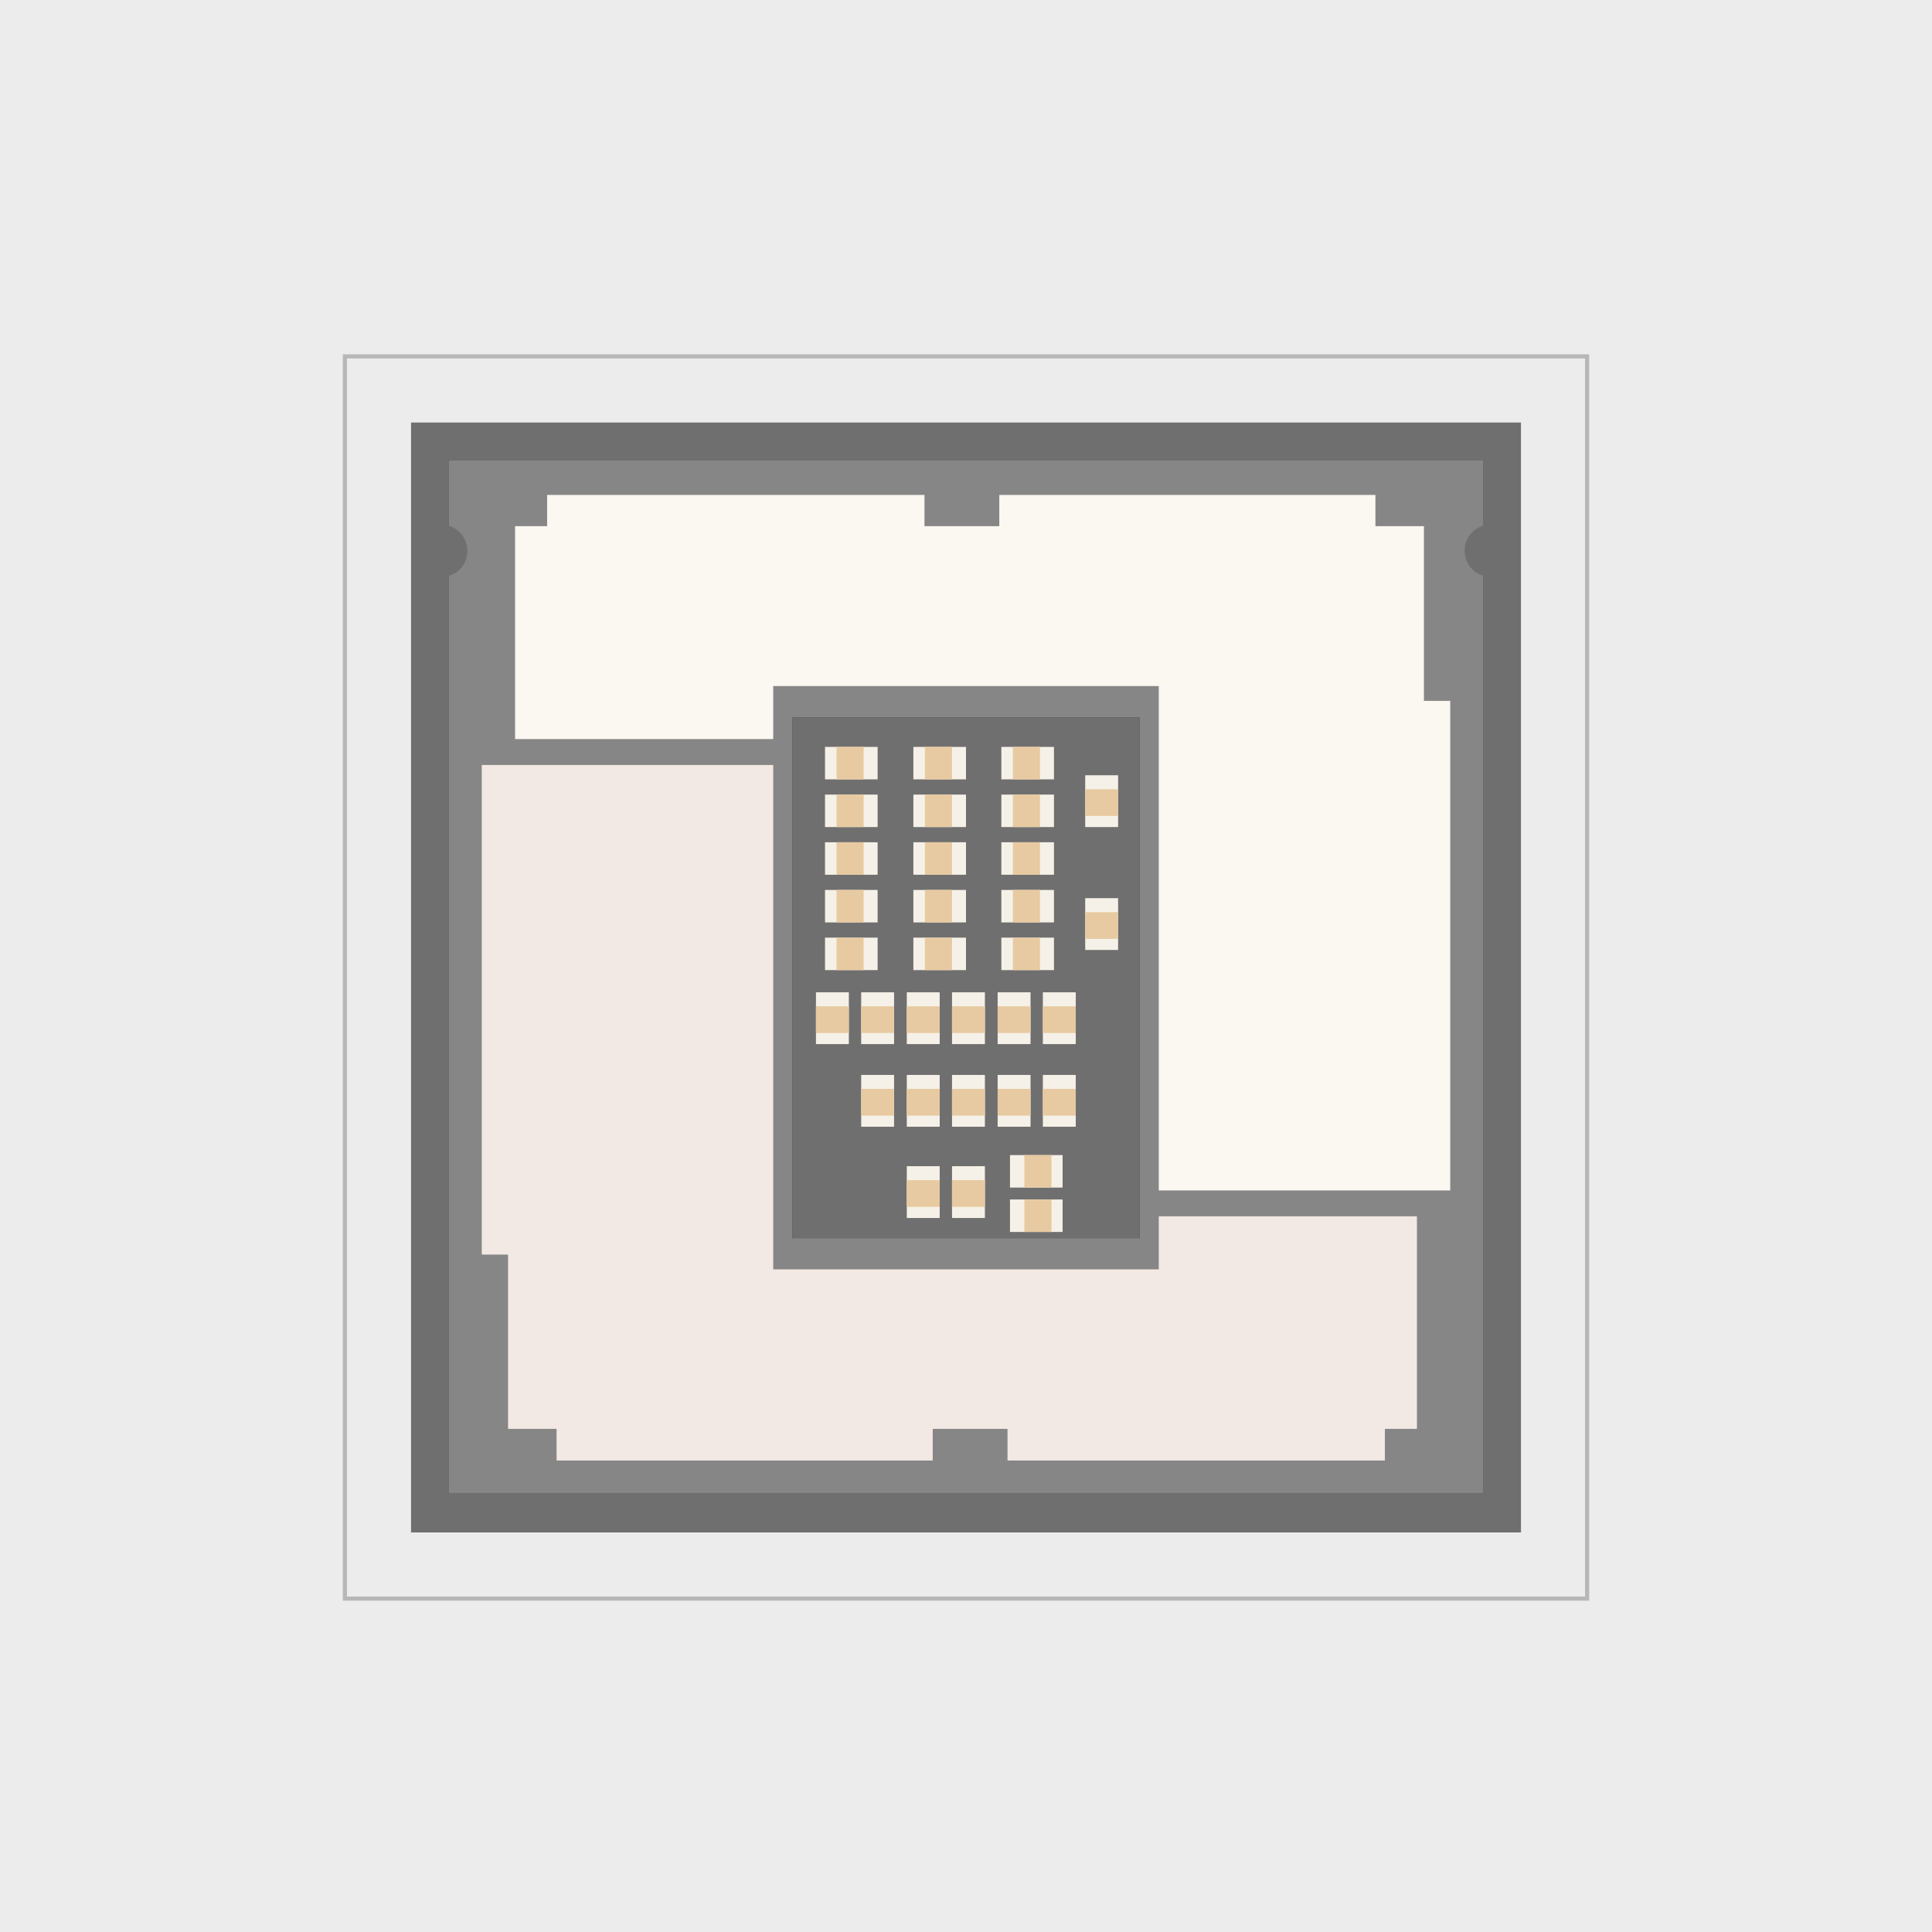 <?xml version="1.0" encoding="utf-8"?>
<!-- Generator: Adobe Illustrator 19.0.1, SVG Export Plug-In . SVG Version: 6.00 Build 0)  -->
<svg version="1.1" id="Слой_1" xmlns="http://www.w3.org/2000/svg" xmlns:xlink="http://www.w3.org/1999/xlink" x="0px" y="0px"
	 viewBox="-714 1766 470 470" style="enable-background:new -714 1766 470 470;" xml:space="preserve">
<rect x="-714" y="1766" width="470" height="470" fill="#333333" stroke="none"/>
<style type="text/css">
	.st0{fill:#868686;}
	.st1{fill:#706F6F;}
	.st2{fill:#F6F1E8;}
	.st3{fill:#E7CAA1;}
	.st4{fill:#F3E9E4;}
	.st5{fill:#FBF7F1;}
	.st6{fill:#ECECEC;}
	.st7{fill:none;stroke:#B7B7B7;stroke-miterlimit:10;}
	.st8{fill:none;stroke:#706F6F;stroke-miterlimit:10;}
</style>
<g>
	<path class="st0" d="M-604.9,1877.9v251.8h251.8v-251.8H-604.9z M-436.8,2067.2h-84.4v-126.7h84.4V2067.2z"/>
	<g>
		<rect x="-521.2" y="1940.5" class="st1" width="84.4" height="126.7"/>
		<rect x="-491.8" y="1994.1" class="st2" width="12.8" height="7.9"/>
		<rect x="-489" y="1994.1" class="st3" width="6.6" height="7.9"/>
	</g>
	<polygon class="st4" points="-432.1,2061.9 -432.1,2074.8 -436.8,2074.8 -525.9,2074.8 -525.9,2071.2 -525.9,1952.1 -596.8,1952.1 
		-596.8,2071.2 -590.4,2071.2 -590.4,2074.8 -590.4,2113.6 -578.6,2113.6 -578.6,2121.3 -487.1,2121.3 -487.1,2113.6 -468.9,2113.6 
		-468.9,2121.3 -377.1,2121.3 -377.1,2113.6 -369.3,2113.6 -369.3,2074.8 -369.3,2061.9 	"/>
	<polygon class="st5" points="-525.9,1945.8 -525.9,1932.9 -521.2,1932.9 -432.1,1932.9 -432.1,1936.5 -432.1,2055.6 -361.2,2055.6 
		-361.2,1936.5 -367.6,1936.5 -367.6,1932.9 -367.6,1894 -379.4,1894 -379.4,1886.4 -470.9,1886.4 -470.9,1894 -489.1,1894 
		-489.1,1886.4 -580.9,1886.4 -580.9,1894 -588.7,1894 -588.7,1932.9 -588.7,1945.8 	"/>
	<g>
		<g>
			<rect x="-515.5" y="2007.4" class="st2" width="8" height="12.6"/>
			<rect x="-515.5" y="2010.8" class="st3" width="8" height="6.5"/>
		</g>
		<g>
			<rect x="-504.5" y="2007.4" class="st2" width="8" height="12.6"/>
			<rect x="-504.5" y="2010.8" class="st3" width="8" height="6.5"/>
		</g>
		<g>
			<rect x="-513.3" y="1947.7" class="st2" width="12.8" height="7.9"/>
			<rect x="-510.5" y="1947.7" class="st3" width="6.6" height="7.9"/>
		</g>
		<g>
			<rect x="-491.8" y="1947.7" class="st2" width="12.8" height="7.9"/>
			<rect x="-489" y="1947.7" class="st3" width="6.6" height="7.9"/>
		</g>
		<g>
			<rect x="-470.4" y="1947.7" class="st2" width="12.8" height="7.9"/>
			<rect x="-467.6" y="1947.7" class="st3" width="6.6" height="7.9"/>
		</g>
		<g>
			<rect x="-513.3" y="1959.3" class="st2" width="12.8" height="7.9"/>
			<rect x="-510.5" y="1959.3" class="st3" width="6.6" height="7.9"/>
		</g>
		<g>
			<rect x="-491.8" y="1959.3" class="st2" width="12.8" height="7.9"/>
			<rect x="-489" y="1959.3" class="st3" width="6.6" height="7.9"/>
		</g>
		<g>
			<rect x="-470.4" y="1959.3" class="st2" width="12.8" height="7.9"/>
			<rect x="-467.6" y="1959.3" class="st3" width="6.6" height="7.9"/>
		</g>
		<g>
			<rect x="-513.3" y="1970.9" class="st2" width="12.8" height="7.9"/>
			<rect x="-510.5" y="1970.9" class="st3" width="6.6" height="7.9"/>
		</g>
		<g>
			<rect x="-491.8" y="1970.9" class="st2" width="12.8" height="7.9"/>
			<rect x="-489" y="1970.9" class="st3" width="6.6" height="7.9"/>
		</g>
		<g>
			<rect x="-470.4" y="1970.9" class="st2" width="12.8" height="7.9"/>
			<rect x="-467.6" y="1970.9" class="st3" width="6.6" height="7.9"/>
		</g>
		<g>
			<rect x="-513.3" y="1994.1" class="st2" width="12.8" height="7.9"/>
			<rect x="-510.5" y="1994.1" class="st3" width="6.6" height="7.9"/>
		</g>
		<g>
			<rect x="-513.3" y="1982.5" class="st2" width="12.8" height="7.9"/>
			<rect x="-510.5" y="1982.5" class="st3" width="6.6" height="7.9"/>
		</g>
		<g>
			<rect x="-491.8" y="1982.5" class="st2" width="12.8" height="7.9"/>
			<rect x="-489" y="1982.5" class="st3" width="6.6" height="7.9"/>
		</g>
		<g>
			<rect x="-470.4" y="1982.5" class="st2" width="12.8" height="7.9"/>
			<rect x="-467.6" y="1982.5" class="st3" width="6.6" height="7.9"/>
		</g>
		<g>
			<rect x="-470.4" y="1994.1" class="st2" width="12.8" height="7.9"/>
			<rect x="-467.6" y="1994.1" class="st3" width="6.6" height="7.9"/>
		</g>
		<g>
			<rect x="-493.4" y="2007.4" class="st2" width="8" height="12.6"/>
			<rect x="-493.4" y="2010.8" class="st3" width="8" height="6.5"/>
		</g>
		<g>
			<rect x="-482.4" y="2007.4" class="st2" width="8" height="12.6"/>
			<rect x="-482.4" y="2010.8" class="st3" width="8" height="6.5"/>
		</g>
		<g>
			<rect x="-471.3" y="2007.4" class="st2" width="8" height="12.6"/>
			<rect x="-471.3" y="2010.8" class="st3" width="8" height="6.5"/>
		</g>
		<g>
			<rect x="-460.3" y="2007.4" class="st2" width="8" height="12.6"/>
			<rect x="-460.3" y="2010.8" class="st3" width="8" height="6.5"/>
		</g>
		<g>
			<rect x="-450" y="1984.5" class="st2" width="8" height="12.6"/>
			<rect x="-450" y="1987.9" class="st3" width="8" height="6.5"/>
		</g>
		<g>
			<rect x="-450" y="1954.6" class="st2" width="8" height="12.6"/>
			<rect x="-450" y="1958" class="st3" width="8" height="6.5"/>
		</g>
		<g>
			<rect x="-504.5" y="2027.5" class="st2" width="8" height="12.6"/>
			<rect x="-504.5" y="2030.9" class="st3" width="8" height="6.5"/>
		</g>
		<g>
			<rect x="-493.4" y="2027.5" class="st2" width="8" height="12.6"/>
			<rect x="-493.4" y="2030.9" class="st3" width="8" height="6.5"/>
		</g>
		<g>
			<rect x="-482.4" y="2027.5" class="st2" width="8" height="12.6"/>
			<rect x="-482.4" y="2030.9" class="st3" width="8" height="6.5"/>
		</g>
		<g>
			<rect x="-493.4" y="2049.7" class="st2" width="8" height="12.6"/>
			<rect x="-493.4" y="2053.1" class="st3" width="8" height="6.5"/>
		</g>
		<g>
			<rect x="-482.4" y="2049.7" class="st2" width="8" height="12.6"/>
			<rect x="-482.4" y="2053.1" class="st3" width="8" height="6.5"/>
		</g>
		<g>
			<rect x="-468.3" y="2057.8" class="st2" width="12.8" height="7.9"/>
			<rect x="-464.8" y="2057.8" class="st3" width="6.6" height="7.9"/>
		</g>
		<g>
			<rect x="-468.3" y="2047" class="st2" width="12.8" height="7.9"/>
			<rect x="-464.8" y="2047" class="st3" width="6.6" height="7.9"/>
		</g>
		<g>
			<rect x="-471.3" y="2027.5" class="st2" width="8" height="12.6"/>
			<rect x="-471.3" y="2030.9" class="st3" width="8" height="6.5"/>
		</g>
		<g>
			<rect x="-460.3" y="2027.5" class="st2" width="8" height="12.6"/>
			<rect x="-460.3" y="2030.9" class="st3" width="8" height="6.5"/>
		</g>
	</g>
	<path class="st1" d="M-614,1868.8v270h270v-270H-614L-614,1868.8z M-353.1,1893.9c-2.7,0.7-4.6,3.2-4.6,6.1s2,5.4,4.6,6.1v223.6
		H-479h-125.9v-223.6c2.7-0.7,4.6-3.2,4.6-6.1s-2-5.4-4.6-6.1V1878H-479h125.9V1893.9z"/>
</g>
<g>
	<path class="st6" d="M-714,1766v470h470v-470H-714z M-344,2138.8h-270v-270h270V2138.8z"/>
	<rect x="-630.1" y="1852.7" class="st7" width="302.2" height="302.2"/>
</g>
<line class="st8" x1="-604.9" y1="2129.7" x2="-353.1" y2="2129.7"/>
</svg>

